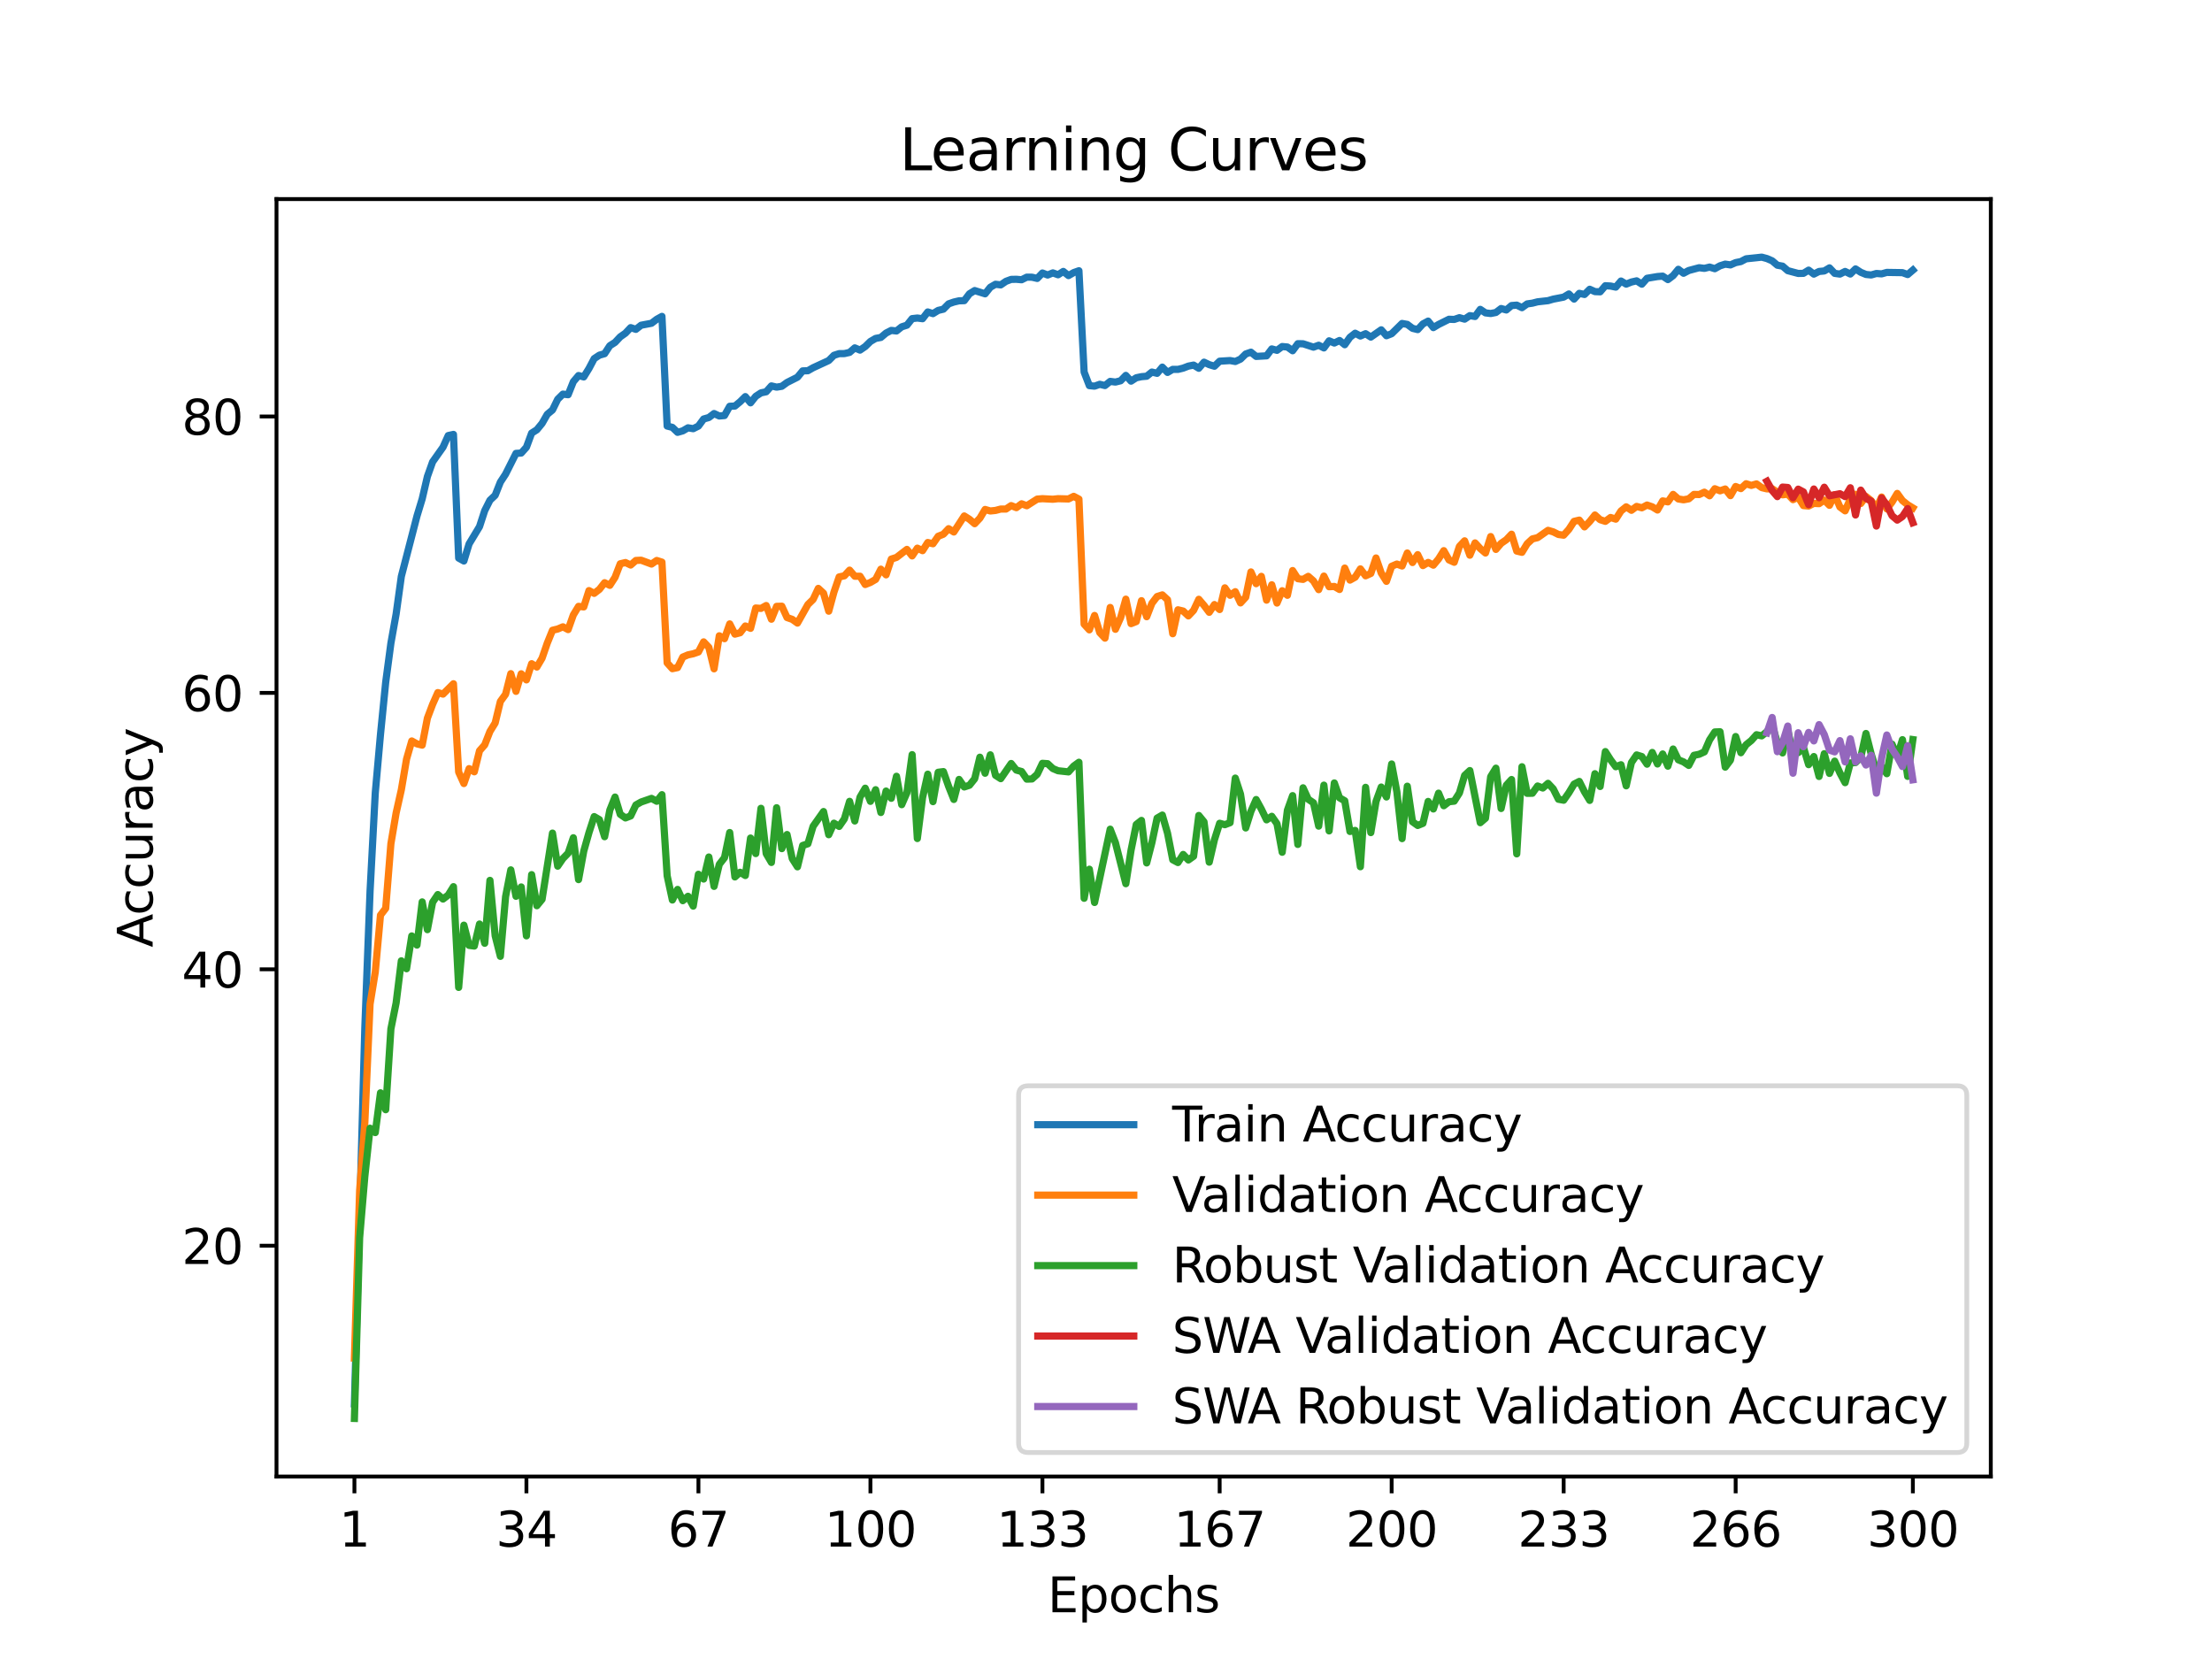 <?xml version="1.0" encoding="utf-8" standalone="no"?>
<!DOCTYPE svg PUBLIC "-//W3C//DTD SVG 1.1//EN"
  "http://www.w3.org/Graphics/SVG/1.1/DTD/svg11.dtd">
<svg xmlns:xlink="http://www.w3.org/1999/xlink" width="460.8pt" height="345.6pt" viewBox="0 0 460.8 345.6" xmlns="http://www.w3.org/2000/svg" version="1.1">
 <defs>
  <style type="text/css">*{stroke-linejoin: round; stroke-linecap: butt}</style>
 </defs>
 <g id="figure_1">
  <g id="patch_1">
   <path d="M 0 345.6 
L 460.8 345.6 
L 460.8 0 
L 0 0 
z
" style="fill: #ffffff"/>
  </g>
  <g id="axes_1">
   <g id="patch_2">
    <path d="M 57.6 307.584 
L 414.72 307.584 
L 414.72 41.472 
L 57.6 41.472 
z
" style="fill: #ffffff"/>
   </g>
   <g id="matplotlib.axis_1">
    <g id="xtick_1">
     <g id="line2d_1">
      <defs>
       <path id="m0286510008" d="M 0 0 
L 0 3.5 
" style="stroke: #000000; stroke-width: 0.8"/>
      </defs>
      <g>
       <use xlink:href="#m0286510008" x="73.833" y="307.584" style="stroke: #000000; stroke-width: 0.8"/>
      </g>
     </g>
     <g id="text_1">
      <!-- 1 -->
      <g transform="translate(70.651 322.182) scale(0.1 -0.1)">
       <defs>
        <path id="DejaVuSans-31" d="M 794 531 
L 1825 531 
L 1825 4091 
L 703 3866 
L 703 4441 
L 1819 4666 
L 2450 4666 
L 2450 531 
L 3481 531 
L 3481 0 
L 794 0 
L 794 531 
z
" transform="scale(0.016)"/>
       </defs>
       <use xlink:href="#DejaVuSans-31"/>
      </g>
     </g>
    </g>
    <g id="xtick_2">
     <g id="line2d_2">
      <g>
       <use xlink:href="#m0286510008" x="109.664" y="307.584" style="stroke: #000000; stroke-width: 0.8"/>
      </g>
     </g>
     <g id="text_2">
      <!-- 34 -->
      <g transform="translate(103.302 322.182) scale(0.1 -0.1)">
       <defs>
        <path id="DejaVuSans-33" d="M 2597 2516 
Q 3050 2419 3304 2112 
Q 3559 1806 3559 1356 
Q 3559 666 3084 287 
Q 2609 -91 1734 -91 
Q 1441 -91 1130 -33 
Q 819 25 488 141 
L 488 750 
Q 750 597 1062 519 
Q 1375 441 1716 441 
Q 2309 441 2620 675 
Q 2931 909 2931 1356 
Q 2931 1769 2642 2001 
Q 2353 2234 1838 2234 
L 1294 2234 
L 1294 2753 
L 1863 2753 
Q 2328 2753 2575 2939 
Q 2822 3125 2822 3475 
Q 2822 3834 2567 4026 
Q 2313 4219 1838 4219 
Q 1578 4219 1281 4162 
Q 984 4106 628 3988 
L 628 4550 
Q 988 4650 1302 4700 
Q 1616 4750 1894 4750 
Q 2613 4750 3031 4423 
Q 3450 4097 3450 3541 
Q 3450 3153 3228 2886 
Q 3006 2619 2597 2516 
z
" transform="scale(0.016)"/>
        <path id="DejaVuSans-34" d="M 2419 4116 
L 825 1625 
L 2419 1625 
L 2419 4116 
z
M 2253 4666 
L 3047 4666 
L 3047 1625 
L 3713 1625 
L 3713 1100 
L 3047 1100 
L 3047 0 
L 2419 0 
L 2419 1100 
L 313 1100 
L 313 1709 
L 2253 4666 
z
" transform="scale(0.016)"/>
       </defs>
       <use xlink:href="#DejaVuSans-33"/>
       <use xlink:href="#DejaVuSans-34" x="63.623"/>
      </g>
     </g>
    </g>
    <g id="xtick_3">
     <g id="line2d_3">
      <g>
       <use xlink:href="#m0286510008" x="145.496" y="307.584" style="stroke: #000000; stroke-width: 0.8"/>
      </g>
     </g>
     <g id="text_3">
      <!-- 67 -->
      <g transform="translate(139.133 322.182) scale(0.1 -0.1)">
       <defs>
        <path id="DejaVuSans-36" d="M 2113 2584 
Q 1688 2584 1439 2293 
Q 1191 2003 1191 1497 
Q 1191 994 1439 701 
Q 1688 409 2113 409 
Q 2538 409 2786 701 
Q 3034 994 3034 1497 
Q 3034 2003 2786 2293 
Q 2538 2584 2113 2584 
z
M 3366 4563 
L 3366 3988 
Q 3128 4100 2886 4159 
Q 2644 4219 2406 4219 
Q 1781 4219 1451 3797 
Q 1122 3375 1075 2522 
Q 1259 2794 1537 2939 
Q 1816 3084 2150 3084 
Q 2853 3084 3261 2657 
Q 3669 2231 3669 1497 
Q 3669 778 3244 343 
Q 2819 -91 2113 -91 
Q 1303 -91 875 529 
Q 447 1150 447 2328 
Q 447 3434 972 4092 
Q 1497 4750 2381 4750 
Q 2619 4750 2861 4703 
Q 3103 4656 3366 4563 
z
" transform="scale(0.016)"/>
        <path id="DejaVuSans-37" d="M 525 4666 
L 3525 4666 
L 3525 4397 
L 1831 0 
L 1172 0 
L 2766 4134 
L 525 4134 
L 525 4666 
z
" transform="scale(0.016)"/>
       </defs>
       <use xlink:href="#DejaVuSans-36"/>
       <use xlink:href="#DejaVuSans-37" x="63.623"/>
      </g>
     </g>
    </g>
    <g id="xtick_4">
     <g id="line2d_4">
      <g>
       <use xlink:href="#m0286510008" x="181.327" y="307.584" style="stroke: #000000; stroke-width: 0.8"/>
      </g>
     </g>
     <g id="text_4">
      <!-- 100 -->
      <g transform="translate(171.783 322.182) scale(0.1 -0.1)">
       <defs>
        <path id="DejaVuSans-30" d="M 2034 4250 
Q 1547 4250 1301 3770 
Q 1056 3291 1056 2328 
Q 1056 1369 1301 889 
Q 1547 409 2034 409 
Q 2525 409 2770 889 
Q 3016 1369 3016 2328 
Q 3016 3291 2770 3770 
Q 2525 4250 2034 4250 
z
M 2034 4750 
Q 2819 4750 3233 4129 
Q 3647 3509 3647 2328 
Q 3647 1150 3233 529 
Q 2819 -91 2034 -91 
Q 1250 -91 836 529 
Q 422 1150 422 2328 
Q 422 3509 836 4129 
Q 1250 4750 2034 4750 
z
" transform="scale(0.016)"/>
       </defs>
       <use xlink:href="#DejaVuSans-31"/>
       <use xlink:href="#DejaVuSans-30" x="63.623"/>
       <use xlink:href="#DejaVuSans-30" x="127.246"/>
      </g>
     </g>
    </g>
    <g id="xtick_5">
     <g id="line2d_5">
      <g>
       <use xlink:href="#m0286510008" x="217.158" y="307.584" style="stroke: #000000; stroke-width: 0.8"/>
      </g>
     </g>
     <g id="text_5">
      <!-- 133 -->
      <g transform="translate(207.615 322.182) scale(0.1 -0.1)">
       <use xlink:href="#DejaVuSans-31"/>
       <use xlink:href="#DejaVuSans-33" x="63.623"/>
       <use xlink:href="#DejaVuSans-33" x="127.246"/>
      </g>
     </g>
    </g>
    <g id="xtick_6">
     <g id="line2d_6">
      <g>
       <use xlink:href="#m0286510008" x="254.076" y="307.584" style="stroke: #000000; stroke-width: 0.8"/>
      </g>
     </g>
     <g id="text_6">
      <!-- 167 -->
      <g transform="translate(244.532 322.182) scale(0.1 -0.1)">
       <use xlink:href="#DejaVuSans-31"/>
       <use xlink:href="#DejaVuSans-36" x="63.623"/>
       <use xlink:href="#DejaVuSans-37" x="127.246"/>
      </g>
     </g>
    </g>
    <g id="xtick_7">
     <g id="line2d_7">
      <g>
       <use xlink:href="#m0286510008" x="289.907" y="307.584" style="stroke: #000000; stroke-width: 0.8"/>
      </g>
     </g>
     <g id="text_7">
      <!-- 200 -->
      <g transform="translate(280.363 322.182) scale(0.1 -0.1)">
       <defs>
        <path id="DejaVuSans-32" d="M 1228 531 
L 3431 531 
L 3431 0 
L 469 0 
L 469 531 
Q 828 903 1448 1529 
Q 2069 2156 2228 2338 
Q 2531 2678 2651 2914 
Q 2772 3150 2772 3378 
Q 2772 3750 2511 3984 
Q 2250 4219 1831 4219 
Q 1534 4219 1204 4116 
Q 875 4013 500 3803 
L 500 4441 
Q 881 4594 1212 4672 
Q 1544 4750 1819 4750 
Q 2544 4750 2975 4387 
Q 3406 4025 3406 3419 
Q 3406 3131 3298 2873 
Q 3191 2616 2906 2266 
Q 2828 2175 2409 1742 
Q 1991 1309 1228 531 
z
" transform="scale(0.016)"/>
       </defs>
       <use xlink:href="#DejaVuSans-32"/>
       <use xlink:href="#DejaVuSans-30" x="63.623"/>
       <use xlink:href="#DejaVuSans-30" x="127.246"/>
      </g>
     </g>
    </g>
    <g id="xtick_8">
     <g id="line2d_8">
      <g>
       <use xlink:href="#m0286510008" x="325.739" y="307.584" style="stroke: #000000; stroke-width: 0.8"/>
      </g>
     </g>
     <g id="text_8">
      <!-- 233 -->
      <g transform="translate(316.195 322.182) scale(0.1 -0.1)">
       <use xlink:href="#DejaVuSans-32"/>
       <use xlink:href="#DejaVuSans-33" x="63.623"/>
       <use xlink:href="#DejaVuSans-33" x="127.246"/>
      </g>
     </g>
    </g>
    <g id="xtick_9">
     <g id="line2d_9">
      <g>
       <use xlink:href="#m0286510008" x="361.57" y="307.584" style="stroke: #000000; stroke-width: 0.8"/>
      </g>
     </g>
     <g id="text_9">
      <!-- 266 -->
      <g transform="translate(352.026 322.182) scale(0.1 -0.1)">
       <use xlink:href="#DejaVuSans-32"/>
       <use xlink:href="#DejaVuSans-36" x="63.623"/>
       <use xlink:href="#DejaVuSans-36" x="127.246"/>
      </g>
     </g>
    </g>
    <g id="xtick_10">
     <g id="line2d_10">
      <g>
       <use xlink:href="#m0286510008" x="398.487" y="307.584" style="stroke: #000000; stroke-width: 0.8"/>
      </g>
     </g>
     <g id="text_10">
      <!-- 300 -->
      <g transform="translate(388.944 322.182) scale(0.1 -0.1)">
       <use xlink:href="#DejaVuSans-33"/>
       <use xlink:href="#DejaVuSans-30" x="63.623"/>
       <use xlink:href="#DejaVuSans-30" x="127.246"/>
      </g>
     </g>
    </g>
    <g id="text_11">
     <!-- Epochs -->
     <g transform="translate(218.244 335.861) scale(0.1 -0.1)">
      <defs>
       <path id="DejaVuSans-45" d="M 628 4666 
L 3578 4666 
L 3578 4134 
L 1259 4134 
L 1259 2753 
L 3481 2753 
L 3481 2222 
L 1259 2222 
L 1259 531 
L 3634 531 
L 3634 0 
L 628 0 
L 628 4666 
z
" transform="scale(0.016)"/>
       <path id="DejaVuSans-70" d="M 1159 525 
L 1159 -1331 
L 581 -1331 
L 581 3500 
L 1159 3500 
L 1159 2969 
Q 1341 3281 1617 3432 
Q 1894 3584 2278 3584 
Q 2916 3584 3314 3078 
Q 3713 2572 3713 1747 
Q 3713 922 3314 415 
Q 2916 -91 2278 -91 
Q 1894 -91 1617 61 
Q 1341 213 1159 525 
z
M 3116 1747 
Q 3116 2381 2855 2742 
Q 2594 3103 2138 3103 
Q 1681 3103 1420 2742 
Q 1159 2381 1159 1747 
Q 1159 1113 1420 752 
Q 1681 391 2138 391 
Q 2594 391 2855 752 
Q 3116 1113 3116 1747 
z
" transform="scale(0.016)"/>
       <path id="DejaVuSans-6f" d="M 1959 3097 
Q 1497 3097 1228 2736 
Q 959 2375 959 1747 
Q 959 1119 1226 758 
Q 1494 397 1959 397 
Q 2419 397 2687 759 
Q 2956 1122 2956 1747 
Q 2956 2369 2687 2733 
Q 2419 3097 1959 3097 
z
M 1959 3584 
Q 2709 3584 3137 3096 
Q 3566 2609 3566 1747 
Q 3566 888 3137 398 
Q 2709 -91 1959 -91 
Q 1206 -91 779 398 
Q 353 888 353 1747 
Q 353 2609 779 3096 
Q 1206 3584 1959 3584 
z
" transform="scale(0.016)"/>
       <path id="DejaVuSans-63" d="M 3122 3366 
L 3122 2828 
Q 2878 2963 2633 3030 
Q 2388 3097 2138 3097 
Q 1578 3097 1268 2742 
Q 959 2388 959 1747 
Q 959 1106 1268 751 
Q 1578 397 2138 397 
Q 2388 397 2633 464 
Q 2878 531 3122 666 
L 3122 134 
Q 2881 22 2623 -34 
Q 2366 -91 2075 -91 
Q 1284 -91 818 406 
Q 353 903 353 1747 
Q 353 2603 823 3093 
Q 1294 3584 2113 3584 
Q 2378 3584 2631 3529 
Q 2884 3475 3122 3366 
z
" transform="scale(0.016)"/>
       <path id="DejaVuSans-68" d="M 3513 2113 
L 3513 0 
L 2938 0 
L 2938 2094 
Q 2938 2591 2744 2837 
Q 2550 3084 2163 3084 
Q 1697 3084 1428 2787 
Q 1159 2491 1159 1978 
L 1159 0 
L 581 0 
L 581 4863 
L 1159 4863 
L 1159 2956 
Q 1366 3272 1645 3428 
Q 1925 3584 2291 3584 
Q 2894 3584 3203 3211 
Q 3513 2838 3513 2113 
z
" transform="scale(0.016)"/>
       <path id="DejaVuSans-73" d="M 2834 3397 
L 2834 2853 
Q 2591 2978 2328 3040 
Q 2066 3103 1784 3103 
Q 1356 3103 1142 2972 
Q 928 2841 928 2578 
Q 928 2378 1081 2264 
Q 1234 2150 1697 2047 
L 1894 2003 
Q 2506 1872 2764 1633 
Q 3022 1394 3022 966 
Q 3022 478 2636 193 
Q 2250 -91 1575 -91 
Q 1294 -91 989 -36 
Q 684 19 347 128 
L 347 722 
Q 666 556 975 473 
Q 1284 391 1588 391 
Q 1994 391 2212 530 
Q 2431 669 2431 922 
Q 2431 1156 2273 1281 
Q 2116 1406 1581 1522 
L 1381 1569 
Q 847 1681 609 1914 
Q 372 2147 372 2553 
Q 372 3047 722 3315 
Q 1072 3584 1716 3584 
Q 2034 3584 2315 3537 
Q 2597 3491 2834 3397 
z
" transform="scale(0.016)"/>
      </defs>
      <use xlink:href="#DejaVuSans-45"/>
      <use xlink:href="#DejaVuSans-70" x="63.184"/>
      <use xlink:href="#DejaVuSans-6f" x="126.66"/>
      <use xlink:href="#DejaVuSans-63" x="187.842"/>
      <use xlink:href="#DejaVuSans-68" x="242.822"/>
      <use xlink:href="#DejaVuSans-73" x="306.201"/>
     </g>
    </g>
   </g>
   <g id="matplotlib.axis_2">
    <g id="ytick_1">
     <g id="line2d_11">
      <defs>
       <path id="md41481ee0c" d="M 0 0 
L -3.5 0 
" style="stroke: #000000; stroke-width: 0.8"/>
      </defs>
      <g>
       <use xlink:href="#md41481ee0c" x="57.6" y="259.508" style="stroke: #000000; stroke-width: 0.8"/>
      </g>
     </g>
     <g id="text_12">
      <!-- 20 -->
      <g transform="translate(37.875 263.307) scale(0.1 -0.1)">
       <use xlink:href="#DejaVuSans-32"/>
       <use xlink:href="#DejaVuSans-30" x="63.623"/>
      </g>
     </g>
    </g>
    <g id="ytick_2">
     <g id="line2d_12">
      <g>
       <use xlink:href="#md41481ee0c" x="57.6" y="201.923" style="stroke: #000000; stroke-width: 0.8"/>
      </g>
     </g>
     <g id="text_13">
      <!-- 40 -->
      <g transform="translate(37.875 205.722) scale(0.1 -0.1)">
       <use xlink:href="#DejaVuSans-34"/>
       <use xlink:href="#DejaVuSans-30" x="63.623"/>
      </g>
     </g>
    </g>
    <g id="ytick_3">
     <g id="line2d_13">
      <g>
       <use xlink:href="#md41481ee0c" x="57.6" y="144.339" style="stroke: #000000; stroke-width: 0.8"/>
      </g>
     </g>
     <g id="text_14">
      <!-- 60 -->
      <g transform="translate(37.875 148.138) scale(0.1 -0.1)">
       <use xlink:href="#DejaVuSans-36"/>
       <use xlink:href="#DejaVuSans-30" x="63.623"/>
      </g>
     </g>
    </g>
    <g id="ytick_4">
     <g id="line2d_14">
      <g>
       <use xlink:href="#md41481ee0c" x="57.6" y="86.754" style="stroke: #000000; stroke-width: 0.8"/>
      </g>
     </g>
     <g id="text_15">
      <!-- 80 -->
      <g transform="translate(37.875 90.553) scale(0.1 -0.1)">
       <defs>
        <path id="DejaVuSans-38" d="M 2034 2216 
Q 1584 2216 1326 1975 
Q 1069 1734 1069 1313 
Q 1069 891 1326 650 
Q 1584 409 2034 409 
Q 2484 409 2743 651 
Q 3003 894 3003 1313 
Q 3003 1734 2745 1975 
Q 2488 2216 2034 2216 
z
M 1403 2484 
Q 997 2584 770 2862 
Q 544 3141 544 3541 
Q 544 4100 942 4425 
Q 1341 4750 2034 4750 
Q 2731 4750 3128 4425 
Q 3525 4100 3525 3541 
Q 3525 3141 3298 2862 
Q 3072 2584 2669 2484 
Q 3125 2378 3379 2068 
Q 3634 1759 3634 1313 
Q 3634 634 3220 271 
Q 2806 -91 2034 -91 
Q 1263 -91 848 271 
Q 434 634 434 1313 
Q 434 1759 690 2068 
Q 947 2378 1403 2484 
z
M 1172 3481 
Q 1172 3119 1398 2916 
Q 1625 2713 2034 2713 
Q 2441 2713 2670 2916 
Q 2900 3119 2900 3481 
Q 2900 3844 2670 4047 
Q 2441 4250 2034 4250 
Q 1625 4250 1398 4047 
Q 1172 3844 1172 3481 
z
" transform="scale(0.016)"/>
       </defs>
       <use xlink:href="#DejaVuSans-38"/>
       <use xlink:href="#DejaVuSans-30" x="63.623"/>
      </g>
     </g>
    </g>
    <g id="text_16">
     <!-- Accuracy -->
     <g transform="translate(31.795 197.356) rotate(-90) scale(0.1 -0.1)">
      <defs>
       <path id="DejaVuSans-41" d="M 2188 4044 
L 1331 1722 
L 3047 1722 
L 2188 4044 
z
M 1831 4666 
L 2547 4666 
L 4325 0 
L 3669 0 
L 3244 1197 
L 1141 1197 
L 716 0 
L 50 0 
L 1831 4666 
z
" transform="scale(0.016)"/>
       <path id="DejaVuSans-75" d="M 544 1381 
L 544 3500 
L 1119 3500 
L 1119 1403 
Q 1119 906 1312 657 
Q 1506 409 1894 409 
Q 2359 409 2629 706 
Q 2900 1003 2900 1516 
L 2900 3500 
L 3475 3500 
L 3475 0 
L 2900 0 
L 2900 538 
Q 2691 219 2414 64 
Q 2138 -91 1772 -91 
Q 1169 -91 856 284 
Q 544 659 544 1381 
z
M 1991 3584 
L 1991 3584 
z
" transform="scale(0.016)"/>
       <path id="DejaVuSans-72" d="M 2631 2963 
Q 2534 3019 2420 3045 
Q 2306 3072 2169 3072 
Q 1681 3072 1420 2755 
Q 1159 2438 1159 1844 
L 1159 0 
L 581 0 
L 581 3500 
L 1159 3500 
L 1159 2956 
Q 1341 3275 1631 3429 
Q 1922 3584 2338 3584 
Q 2397 3584 2469 3576 
Q 2541 3569 2628 3553 
L 2631 2963 
z
" transform="scale(0.016)"/>
       <path id="DejaVuSans-61" d="M 2194 1759 
Q 1497 1759 1228 1600 
Q 959 1441 959 1056 
Q 959 750 1161 570 
Q 1363 391 1709 391 
Q 2188 391 2477 730 
Q 2766 1069 2766 1631 
L 2766 1759 
L 2194 1759 
z
M 3341 1997 
L 3341 0 
L 2766 0 
L 2766 531 
Q 2569 213 2275 61 
Q 1981 -91 1556 -91 
Q 1019 -91 701 211 
Q 384 513 384 1019 
Q 384 1609 779 1909 
Q 1175 2209 1959 2209 
L 2766 2209 
L 2766 2266 
Q 2766 2663 2505 2880 
Q 2244 3097 1772 3097 
Q 1472 3097 1187 3025 
Q 903 2953 641 2809 
L 641 3341 
Q 956 3463 1253 3523 
Q 1550 3584 1831 3584 
Q 2591 3584 2966 3190 
Q 3341 2797 3341 1997 
z
" transform="scale(0.016)"/>
       <path id="DejaVuSans-79" d="M 2059 -325 
Q 1816 -950 1584 -1140 
Q 1353 -1331 966 -1331 
L 506 -1331 
L 506 -850 
L 844 -850 
Q 1081 -850 1212 -737 
Q 1344 -625 1503 -206 
L 1606 56 
L 191 3500 
L 800 3500 
L 1894 763 
L 2988 3500 
L 3597 3500 
L 2059 -325 
z
" transform="scale(0.016)"/>
      </defs>
      <use xlink:href="#DejaVuSans-41"/>
      <use xlink:href="#DejaVuSans-63" x="66.658"/>
      <use xlink:href="#DejaVuSans-63" x="121.639"/>
      <use xlink:href="#DejaVuSans-75" x="176.619"/>
      <use xlink:href="#DejaVuSans-72" x="239.998"/>
      <use xlink:href="#DejaVuSans-61" x="281.111"/>
      <use xlink:href="#DejaVuSans-63" x="342.391"/>
      <use xlink:href="#DejaVuSans-79" x="397.371"/>
     </g>
    </g>
   </g>
   <g id="line2d_15">
    <path d="M 73.833 292.446 
L 76.004 214.033 
L 77.09 185.655 
L 78.176 165.173 
L 79.262 152.999 
L 80.348 142.122 
L 81.433 133.985 
L 82.519 127.915 
L 83.605 120.078 
L 86.862 107.507 
L 87.948 103.926 
L 89.034 99.267 
L 90.12 96.215 
L 92.291 93.146 
L 93.377 90.733 
L 94.463 90.497 
L 95.549 116.26 
L 96.635 116.865 
L 97.72 113.306 
L 99.892 109.707 
L 100.978 106.367 
L 102.064 104.208 
L 103.149 103.183 
L 104.235 100.436 
L 105.321 98.772 
L 107.493 94.447 
L 108.578 94.378 
L 109.664 93.169 
L 110.75 90.226 
L 111.836 89.53 
L 112.922 88.205 
L 114.007 86.305 
L 115.093 85.406 
L 116.179 83.178 
L 117.265 82.101 
L 118.351 82.228 
L 119.436 79.516 
L 120.522 78.231 
L 121.608 78.519 
L 122.694 76.763 
L 123.78 74.707 
L 124.865 73.987 
L 125.951 73.682 
L 127.037 72.018 
L 128.123 71.327 
L 129.209 70.17 
L 130.294 69.404 
L 131.38 68.252 
L 132.466 68.609 
L 133.552 67.751 
L 135.723 67.342 
L 136.809 66.513 
L 137.895 65.908 
L 138.981 88.752 
L 140.067 89.029 
L 141.152 90.065 
L 142.238 89.754 
L 143.324 89.121 
L 144.41 89.305 
L 145.496 88.758 
L 146.581 87.284 
L 147.667 86.979 
L 148.753 86.149 
L 149.839 86.656 
L 150.925 86.564 
L 152.01 84.635 
L 153.096 84.589 
L 154.182 83.69 
L 155.268 82.619 
L 156.354 83.915 
L 157.439 82.556 
L 158.525 81.842 
L 159.611 81.612 
L 160.697 80.391 
L 161.783 80.65 
L 162.868 80.471 
L 163.954 79.677 
L 166.126 78.583 
L 167.212 77.264 
L 168.297 77.229 
L 169.383 76.608 
L 172.641 75.105 
L 173.726 74.016 
L 174.812 73.671 
L 175.898 73.659 
L 176.984 73.412 
L 178.07 72.467 
L 179.155 72.934 
L 180.241 72.191 
L 181.327 71.131 
L 182.413 70.498 
L 183.499 70.296 
L 184.584 69.381 
L 185.67 68.828 
L 186.756 68.949 
L 187.842 68.085 
L 188.928 67.74 
L 190.013 66.375 
L 191.099 66.254 
L 192.185 66.392 
L 193.271 64.987 
L 194.357 65.333 
L 195.442 64.665 
L 196.528 64.405 
L 197.614 63.3 
L 198.7 62.92 
L 199.786 62.666 
L 200.871 62.632 
L 201.957 61.198 
L 203.043 60.53 
L 205.215 61.204 
L 206.3 59.839 
L 207.386 59.217 
L 208.472 59.349 
L 209.558 58.607 
L 210.644 58.204 
L 211.729 58.181 
L 212.815 58.278 
L 213.901 57.737 
L 214.987 57.749 
L 216.073 58.002 
L 217.158 56.873 
L 218.244 57.294 
L 219.33 56.845 
L 220.416 57.242 
L 221.502 56.545 
L 222.587 57.409 
L 223.673 56.787 
L 224.759 56.401 
L 225.845 77.512 
L 226.931 80.333 
L 228.016 80.443 
L 229.102 80.057 
L 230.188 80.316 
L 231.274 79.452 
L 232.36 79.59 
L 233.445 79.32 
L 234.531 78.203 
L 235.617 79.4 
L 236.703 78.698 
L 237.789 78.468 
L 238.875 78.375 
L 239.96 77.506 
L 241.046 77.771 
L 242.132 76.481 
L 243.218 77.581 
L 244.304 76.942 
L 245.389 76.953 
L 246.475 76.688 
L 247.561 76.268 
L 248.647 76.055 
L 249.733 76.717 
L 250.818 75.45 
L 251.904 75.963 
L 252.99 76.291 
L 254.076 75.243 
L 256.247 75.11 
L 257.333 75.306 
L 258.419 74.811 
L 259.505 73.74 
L 260.591 73.366 
L 261.676 74.247 
L 263.848 74.126 
L 264.934 72.686 
L 266.02 72.98 
L 267.105 72.191 
L 268.191 72.289 
L 269.277 73.066 
L 270.363 71.598 
L 271.449 71.615 
L 273.62 72.318 
L 274.706 71.92 
L 275.792 72.479 
L 276.878 70.999 
L 277.963 71.46 
L 279.049 70.93 
L 280.135 71.811 
L 281.221 70.262 
L 282.307 69.415 
L 283.392 69.997 
L 284.478 69.513 
L 285.564 70.221 
L 287.736 68.707 
L 288.821 69.939 
L 289.907 69.519 
L 292.079 67.383 
L 293.165 67.578 
L 294.25 68.396 
L 295.336 68.661 
L 296.422 67.475 
L 297.508 66.893 
L 298.594 68.246 
L 299.679 67.59 
L 301.851 66.507 
L 302.937 66.548 
L 304.023 66.179 
L 305.108 66.484 
L 306.194 65.753 
L 307.28 65.931 
L 308.366 64.446 
L 309.452 65.177 
L 310.537 65.309 
L 311.623 65.096 
L 312.709 64.273 
L 313.795 64.572 
L 314.881 63.651 
L 315.966 63.565 
L 317.052 64.094 
L 318.138 63.311 
L 319.224 63.156 
L 320.31 62.874 
L 322.481 62.632 
L 323.567 62.315 
L 325.739 61.895 
L 326.824 61.238 
L 327.91 62.304 
L 328.996 61.106 
L 330.082 61.342 
L 331.168 60.259 
L 332.253 60.749 
L 333.339 60.789 
L 334.425 59.522 
L 335.511 59.586 
L 336.597 59.81 
L 337.682 58.543 
L 338.768 59.188 
L 339.854 58.751 
L 340.94 58.503 
L 342.026 59.2 
L 343.111 57.973 
L 345.283 57.61 
L 346.369 57.524 
L 347.455 58.244 
L 348.54 57.42 
L 349.626 56.102 
L 350.712 56.925 
L 351.798 56.349 
L 353.969 55.768 
L 355.055 55.906 
L 356.141 55.641 
L 357.227 55.975 
L 358.313 55.37 
L 359.398 55.025 
L 360.484 55.186 
L 361.57 54.708 
L 362.656 54.489 
L 363.742 53.914 
L 365.913 53.689 
L 366.999 53.568 
L 368.085 53.862 
L 369.171 54.334 
L 370.256 55.249 
L 371.342 55.445 
L 372.428 56.384 
L 374.6 56.965 
L 375.685 56.942 
L 376.771 56.274 
L 377.857 57.104 
L 378.943 56.551 
L 380.029 56.447 
L 381.114 55.802 
L 382.2 56.948 
L 383.286 57.098 
L 384.372 56.551 
L 385.458 57.086 
L 386.543 56.021 
L 387.629 56.724 
L 388.715 57.173 
L 389.801 57.282 
L 390.887 56.971 
L 391.972 57.052 
L 393.058 56.747 
L 396.316 56.798 
L 397.401 57.196 
L 398.487 56.269 
L 398.487 56.269 
" clip-path="url(#p32906cf3f9)" style="fill: none; stroke: #1f77b4; stroke-width: 1.5; stroke-linecap: square"/>
   </g>
   <g id="line2d_16">
    <path d="M 73.833 282.916 
L 74.919 247.991 
L 76.004 233.767 
L 77.09 209.179 
L 78.176 202.499 
L 79.262 190.636 
L 80.348 189.226 
L 81.433 175.751 
L 82.519 169.359 
L 83.605 164.522 
L 84.691 158.13 
L 85.777 154.358 
L 86.862 154.963 
L 87.948 155.222 
L 89.034 149.607 
L 90.12 146.728 
L 91.206 144.281 
L 92.291 144.598 
L 94.463 142.438 
L 95.549 160.836 
L 96.635 163.226 
L 97.72 160.117 
L 98.806 160.779 
L 99.892 156.402 
L 100.978 155.164 
L 102.064 152.372 
L 103.149 150.615 
L 104.235 146.124 
L 105.321 144.626 
L 106.407 140.336 
L 107.493 144.022 
L 108.578 140.365 
L 109.664 141.632 
L 110.75 138.263 
L 111.836 138.954 
L 112.922 137.112 
L 114.007 133.973 
L 115.093 131.296 
L 116.179 131.036 
L 117.265 130.576 
L 118.351 131.152 
L 119.436 128.1 
L 120.522 126.315 
L 121.608 126.43 
L 122.694 123.032 
L 123.78 123.608 
L 124.865 122.773 
L 125.951 121.391 
L 127.037 121.938 
L 128.123 120.268 
L 129.209 117.447 
L 130.294 117.187 
L 131.38 117.706 
L 132.466 116.756 
L 133.552 116.698 
L 135.723 117.504 
L 136.809 116.756 
L 137.895 117.101 
L 138.981 138.091 
L 140.067 139.3 
L 141.152 139.07 
L 142.238 136.881 
L 143.324 136.421 
L 144.41 136.19 
L 145.496 135.816 
L 146.581 133.714 
L 147.667 134.866 
L 148.753 139.329 
L 149.839 132.447 
L 150.925 133.052 
L 152.01 129.971 
L 153.096 132.102 
L 154.182 131.814 
L 155.268 130.403 
L 156.354 130.893 
L 157.439 126.66 
L 158.525 126.746 
L 159.611 126.142 
L 160.697 128.992 
L 161.783 126.315 
L 162.868 126.286 
L 163.954 128.647 
L 165.04 129.021 
L 166.126 129.798 
L 168.297 125.94 
L 169.383 124.875 
L 170.469 122.572 
L 171.555 123.579 
L 172.641 127.322 
L 173.726 123.349 
L 174.812 120.182 
L 175.898 119.951 
L 176.984 118.771 
L 178.07 120.038 
L 179.155 120.038 
L 180.241 121.765 
L 181.327 121.333 
L 182.413 120.7 
L 183.499 118.569 
L 184.584 119.75 
L 185.67 116.468 
L 186.756 116.122 
L 188.928 114.452 
L 190.013 115.805 
L 191.099 114.193 
L 192.185 114.711 
L 193.271 113.013 
L 194.357 113.272 
L 195.442 111.717 
L 196.528 111.285 
L 197.614 110.133 
L 198.7 110.824 
L 200.871 107.484 
L 201.957 108.175 
L 203.043 109.097 
L 204.129 107.945 
L 205.215 106.131 
L 206.3 106.448 
L 207.386 106.333 
L 208.472 106.045 
L 209.558 106.045 
L 210.644 105.325 
L 211.729 105.757 
L 212.815 104.951 
L 213.901 105.354 
L 216.073 103.972 
L 217.158 103.885 
L 219.33 104.001 
L 220.416 103.885 
L 222.587 103.943 
L 223.673 103.396 
L 224.759 103.972 
L 225.845 130.029 
L 226.931 131.209 
L 228.016 128.215 
L 229.102 131.785 
L 230.188 132.937 
L 231.274 126.545 
L 232.36 131.094 
L 233.445 128.676 
L 234.531 124.817 
L 235.617 129.914 
L 236.703 129.482 
L 237.789 125.134 
L 238.875 128.474 
L 239.96 125.681 
L 241.046 124.27 
L 242.132 123.925 
L 243.218 124.933 
L 244.304 132.015 
L 245.389 127.034 
L 246.475 127.293 
L 247.561 128.301 
L 248.647 127.15 
L 249.733 124.846 
L 250.818 126.113 
L 251.904 127.553 
L 252.99 125.94 
L 254.076 126.977 
L 255.162 122.456 
L 256.247 124.011 
L 257.333 123.263 
L 258.419 125.595 
L 259.505 124.414 
L 260.591 119.145 
L 261.676 121.593 
L 262.762 120.067 
L 263.848 125.019 
L 264.934 121.823 
L 266.02 125.624 
L 267.105 123.061 
L 268.191 124.011 
L 269.277 118.857 
L 270.363 120.556 
L 271.449 120.7 
L 272.534 120.067 
L 273.62 121.017 
L 274.706 122.831 
L 275.792 120.009 
L 276.878 122.226 
L 277.963 122.168 
L 279.049 122.802 
L 280.135 118.339 
L 281.221 120.844 
L 282.307 120.239 
L 283.392 118.512 
L 284.478 119.951 
L 285.564 119.462 
L 286.65 116.237 
L 287.736 119.376 
L 288.821 121.103 
L 289.907 117.965 
L 290.993 117.504 
L 292.079 117.907 
L 293.165 115.201 
L 294.25 117.187 
L 295.336 115.546 
L 296.422 117.821 
L 297.508 117.159 
L 298.594 117.734 
L 299.679 116.439 
L 300.765 114.711 
L 301.851 116.64 
L 302.937 117.13 
L 304.023 113.819 
L 305.108 112.667 
L 306.194 115.661 
L 307.28 113.099 
L 308.366 114.279 
L 309.452 115.201 
L 310.537 111.774 
L 311.623 114.452 
L 312.709 113.185 
L 313.795 112.437 
L 314.881 111.285 
L 315.966 114.798 
L 317.052 115.057 
L 318.138 113.272 
L 319.224 112.264 
L 320.31 112.005 
L 322.481 110.479 
L 323.567 110.796 
L 324.653 111.343 
L 325.739 111.487 
L 326.824 110.277 
L 327.91 108.607 
L 328.996 108.348 
L 330.082 109.759 
L 331.168 108.636 
L 332.253 107.283 
L 333.339 108.262 
L 334.425 108.607 
L 335.511 107.801 
L 336.597 108.147 
L 337.682 106.448 
L 338.768 105.584 
L 339.854 106.304 
L 340.94 105.498 
L 342.026 105.786 
L 343.111 105.21 
L 344.197 105.584 
L 345.283 106.246 
L 346.369 104.346 
L 347.455 104.548 
L 348.54 102.993 
L 349.626 103.943 
L 350.712 104.116 
L 351.798 103.914 
L 352.884 102.993 
L 353.969 103.022 
L 355.055 102.532 
L 356.141 103.281 
L 357.227 101.812 
L 358.313 102.244 
L 359.398 101.87 
L 360.484 103.252 
L 361.57 101.352 
L 362.656 101.784 
L 363.742 100.776 
L 364.827 101.121 
L 365.913 100.805 
L 366.999 101.582 
L 368.085 101.841 
L 369.171 101.812 
L 370.256 102.532 
L 371.342 103.079 
L 372.428 102.935 
L 373.514 104.087 
L 374.6 103.569 
L 375.685 105.325 
L 376.771 105.411 
L 377.857 104.864 
L 378.943 104.922 
L 380.029 104.173 
L 381.114 105.267 
L 382.2 103.05 
L 383.286 105.613 
L 384.372 106.419 
L 385.458 103.943 
L 386.543 102.964 
L 387.629 104.893 
L 388.715 103.425 
L 389.801 104.288 
L 390.887 105.872 
L 391.972 103.54 
L 393.058 106.016 
L 394.144 104.605 
L 395.23 102.791 
L 396.316 104.288 
L 397.401 105.152 
L 398.487 105.814 
L 398.487 105.814 
" clip-path="url(#p32906cf3f9)" style="fill: none; stroke: #ff7f0e; stroke-width: 1.5; stroke-linecap: square"/>
   </g>
   <g id="line2d_17">
    <path d="M 73.833 295.488 
L 74.919 257.859 
L 76.004 245.032 
L 77.09 235.024 
L 78.176 235.938 
L 79.262 227.657 
L 80.348 231.172 
L 81.433 214.334 
L 82.519 208.932 
L 83.605 200.156 
L 84.691 201.804 
L 85.777 194.973 
L 86.862 196.879 
L 87.948 187.884 
L 89.034 193.663 
L 90.12 187.964 
L 91.206 186.355 
L 92.291 187.289 
L 93.377 186.455 
L 94.463 184.707 
L 95.549 205.696 
L 96.635 192.729 
L 97.72 196.939 
L 98.806 197.078 
L 99.892 192.491 
L 100.978 196.502 
L 102.064 183.397 
L 103.149 194.933 
L 104.235 199.223 
L 105.321 186.792 
L 106.407 181.212 
L 107.493 186.713 
L 108.578 184.767 
L 109.664 194.953 
L 110.75 182.205 
L 111.836 188.679 
L 112.922 187.348 
L 115.093 173.548 
L 116.179 180.438 
L 117.265 178.85 
L 118.351 177.738 
L 119.436 174.521 
L 120.522 183.238 
L 121.608 177.301 
L 122.694 173.448 
L 123.78 170.113 
L 124.865 170.748 
L 125.951 174.302 
L 127.037 168.762 
L 128.123 166.042 
L 129.209 169.636 
L 130.294 170.391 
L 131.38 169.974 
L 132.466 167.69 
L 133.552 167.074 
L 135.723 166.32 
L 136.809 166.916 
L 137.895 165.546 
L 138.981 182.444 
L 140.067 187.487 
L 141.152 185.283 
L 142.238 187.626 
L 143.324 186.713 
L 144.41 188.758 
L 145.496 182.126 
L 146.581 183.119 
L 147.667 178.532 
L 148.753 184.648 
L 149.839 180.061 
L 150.925 178.671 
L 152.01 173.429 
L 153.096 182.682 
L 154.182 181.709 
L 155.268 182.384 
L 156.354 174.58 
L 157.439 177.817 
L 158.525 168.385 
L 159.611 177.817 
L 160.697 179.664 
L 161.783 168.266 
L 162.868 176.784 
L 163.954 173.846 
L 165.04 178.869 
L 166.126 180.577 
L 167.212 176.129 
L 168.297 175.772 
L 169.383 172.138 
L 171.555 169.06 
L 172.641 173.885 
L 173.726 171.483 
L 174.812 172.158 
L 175.898 170.589 
L 176.984 166.935 
L 178.07 171.026 
L 179.155 166.062 
L 180.241 164.195 
L 181.327 166.935 
L 182.413 164.513 
L 183.499 169.259 
L 184.584 164.791 
L 185.67 166.3 
L 186.756 161.713 
L 187.842 167.63 
L 188.928 165.129 
L 190.013 157.206 
L 191.099 174.68 
L 192.185 166.161 
L 193.271 161.276 
L 194.357 166.995 
L 195.442 160.879 
L 196.528 160.74 
L 197.614 163.818 
L 198.7 166.538 
L 199.786 162.368 
L 200.871 163.937 
L 201.957 163.58 
L 203.043 162.229 
L 204.129 157.742 
L 205.215 161.078 
L 206.3 157.245 
L 207.386 161.515 
L 208.472 162.21 
L 210.644 159.052 
L 211.729 160.422 
L 212.815 160.72 
L 213.901 162.309 
L 214.987 162.269 
L 216.073 161.296 
L 217.158 159.013 
L 218.244 159.092 
L 219.33 160.105 
L 220.416 160.561 
L 222.587 160.8 
L 223.673 159.588 
L 224.759 158.794 
L 225.845 187.13 
L 226.931 181.073 
L 228.016 188.003 
L 231.274 172.734 
L 232.36 175.533 
L 234.531 184.092 
L 235.617 177.122 
L 236.703 171.761 
L 237.789 170.907 
L 238.875 179.763 
L 239.96 175.553 
L 241.046 170.43 
L 242.132 169.795 
L 243.218 173.568 
L 244.304 179.108 
L 245.389 179.684 
L 246.475 177.996 
L 247.561 179.147 
L 248.647 178.373 
L 249.733 169.874 
L 250.818 171.205 
L 251.904 179.604 
L 252.99 174.938 
L 254.076 171.503 
L 255.162 171.8 
L 256.247 171.383 
L 257.333 162.09 
L 258.419 165.426 
L 259.505 172.476 
L 260.591 169.02 
L 261.676 166.558 
L 262.762 168.544 
L 263.848 170.788 
L 264.934 170.053 
L 266.02 171.602 
L 267.105 177.539 
L 268.191 168.782 
L 269.277 165.744 
L 270.363 175.911 
L 271.449 164.116 
L 272.534 166.499 
L 273.62 167.233 
L 274.706 172.098 
L 275.792 163.56 
L 276.878 173.091 
L 277.963 163.103 
L 279.049 166.201 
L 280.135 166.816 
L 281.221 173.21 
L 282.307 172.992 
L 283.392 180.557 
L 284.478 164.017 
L 285.564 173.448 
L 286.65 166.955 
L 287.736 163.957 
L 288.821 166.022 
L 289.907 159.152 
L 290.993 164.95 
L 292.079 174.699 
L 293.165 163.778 
L 294.25 171.185 
L 295.336 171.959 
L 296.422 171.522 
L 297.508 166.955 
L 298.594 168.524 
L 299.679 165.228 
L 300.765 167.849 
L 301.851 167.015 
L 302.937 166.896 
L 304.023 165.188 
L 305.108 161.534 
L 306.194 160.522 
L 308.366 171.383 
L 309.452 170.45 
L 310.537 161.793 
L 311.623 160.025 
L 312.709 168.425 
L 313.795 163.58 
L 314.881 162.388 
L 315.966 177.877 
L 317.052 159.727 
L 318.138 165.268 
L 319.224 165.248 
L 320.31 163.739 
L 321.395 164.156 
L 322.481 163.183 
L 323.567 164.334 
L 324.653 166.499 
L 325.739 166.697 
L 326.824 165.148 
L 327.91 163.341 
L 328.996 162.785 
L 330.082 164.95 
L 331.168 166.737 
L 332.253 161.177 
L 333.339 163.838 
L 334.425 156.57 
L 335.511 158.278 
L 336.597 159.727 
L 337.682 159.31 
L 338.768 163.699 
L 339.854 158.854 
L 340.94 157.265 
L 342.026 157.603 
L 343.111 159.191 
L 344.197 156.749 
L 345.283 159.152 
L 346.369 157.067 
L 347.455 159.608 
L 348.54 156.034 
L 349.626 158.278 
L 350.712 158.715 
L 351.798 159.449 
L 352.884 157.345 
L 353.969 157.126 
L 355.055 156.63 
L 356.141 154.128 
L 357.227 152.48 
L 358.313 152.44 
L 359.398 159.807 
L 360.484 158.357 
L 361.57 153.433 
L 362.656 156.809 
L 363.742 155.141 
L 364.827 154.267 
L 365.913 153.056 
L 366.999 153.294 
L 368.085 152.42 
L 369.171 151.03 
L 370.256 154.724 
L 371.342 156.848 
L 372.428 152.122 
L 373.514 156.908 
L 374.6 156.789 
L 375.685 155.657 
L 376.771 159.291 
L 377.857 157.603 
L 378.943 161.753 
L 380.029 157.007 
L 381.114 161.117 
L 382.2 158.556 
L 383.286 161.018 
L 384.372 163.044 
L 385.458 158.933 
L 386.543 158.854 
L 387.629 157.782 
L 388.715 152.797 
L 389.801 157.067 
L 390.887 160.581 
L 391.972 159.708 
L 393.058 161.177 
L 394.144 155.021 
L 395.23 157.563 
L 396.316 154.088 
L 397.401 161.733 
L 398.487 154.068 
L 398.487 154.068 
" clip-path="url(#p32906cf3f9)" style="fill: none; stroke: #2ca02c; stroke-width: 1.5; stroke-linecap: square"/>
   </g>
   <g id="line2d_18">
    <path d="M 368.085 100.258 
L 369.171 102.187 
L 370.256 103.453 
L 371.342 101.467 
L 372.428 101.553 
L 373.514 103.684 
L 374.6 101.899 
L 375.685 102.475 
L 376.771 105.123 
L 377.857 101.87 
L 378.943 103.684 
L 380.029 101.496 
L 381.114 103.281 
L 383.286 102.849 
L 384.372 103.453 
L 385.458 101.611 
L 386.543 107.283 
L 387.629 102.1 
L 388.715 103.828 
L 389.801 104.404 
L 390.887 109.586 
L 391.972 103.741 
L 393.058 105.181 
L 394.144 107.427 
L 395.23 108.348 
L 396.316 107.6 
L 397.401 105.958 
L 398.487 108.895 
L 398.487 108.895 
" clip-path="url(#p32906cf3f9)" style="fill: none; stroke: #d62728; stroke-width: 1.5; stroke-linecap: square"/>
   </g>
   <g id="line2d_19">
    <path d="M 368.085 152.658 
L 369.171 149.462 
L 370.256 156.59 
L 371.342 154.724 
L 372.428 151.249 
L 373.514 161.078 
L 374.6 152.639 
L 375.685 155.558 
L 376.771 152.579 
L 377.857 154.346 
L 378.943 150.951 
L 380.029 153.016 
L 381.114 156.253 
L 382.2 156.63 
L 383.286 154.287 
L 384.372 158.715 
L 385.458 153.909 
L 386.543 158.735 
L 387.629 157.464 
L 388.715 159.37 
L 389.801 157.345 
L 390.887 165.228 
L 391.972 157.921 
L 393.058 153.115 
L 394.144 156.054 
L 395.23 157.682 
L 396.316 159.688 
L 397.401 155.339 
L 398.487 162.448 
L 398.487 162.448 
" clip-path="url(#p32906cf3f9)" style="fill: none; stroke: #9467bd; stroke-width: 1.5; stroke-linecap: square"/>
   </g>
   <g id="patch_3">
    <path d="M 57.6 307.584 
L 57.6 41.472 
" style="fill: none; stroke: #000000; stroke-width: 0.8; stroke-linejoin: miter; stroke-linecap: square"/>
   </g>
   <g id="patch_4">
    <path d="M 414.72 307.584 
L 414.72 41.472 
" style="fill: none; stroke: #000000; stroke-width: 0.8; stroke-linejoin: miter; stroke-linecap: square"/>
   </g>
   <g id="patch_5">
    <path d="M 57.6 307.584 
L 414.72 307.584 
" style="fill: none; stroke: #000000; stroke-width: 0.8; stroke-linejoin: miter; stroke-linecap: square"/>
   </g>
   <g id="patch_6">
    <path d="M 57.6 41.472 
L 414.72 41.472 
" style="fill: none; stroke: #000000; stroke-width: 0.8; stroke-linejoin: miter; stroke-linecap: square"/>
   </g>
   <g id="text_17">
    <!-- Learning Curves -->
    <g transform="translate(187.376 35.472) scale(0.12 -0.12)">
     <defs>
      <path id="DejaVuSans-4c" d="M 628 4666 
L 1259 4666 
L 1259 531 
L 3531 531 
L 3531 0 
L 628 0 
L 628 4666 
z
" transform="scale(0.016)"/>
      <path id="DejaVuSans-65" d="M 3597 1894 
L 3597 1613 
L 953 1613 
Q 991 1019 1311 708 
Q 1631 397 2203 397 
Q 2534 397 2845 478 
Q 3156 559 3463 722 
L 3463 178 
Q 3153 47 2828 -22 
Q 2503 -91 2169 -91 
Q 1331 -91 842 396 
Q 353 884 353 1716 
Q 353 2575 817 3079 
Q 1281 3584 2069 3584 
Q 2775 3584 3186 3129 
Q 3597 2675 3597 1894 
z
M 3022 2063 
Q 3016 2534 2758 2815 
Q 2500 3097 2075 3097 
Q 1594 3097 1305 2825 
Q 1016 2553 972 2059 
L 3022 2063 
z
" transform="scale(0.016)"/>
      <path id="DejaVuSans-6e" d="M 3513 2113 
L 3513 0 
L 2938 0 
L 2938 2094 
Q 2938 2591 2744 2837 
Q 2550 3084 2163 3084 
Q 1697 3084 1428 2787 
Q 1159 2491 1159 1978 
L 1159 0 
L 581 0 
L 581 3500 
L 1159 3500 
L 1159 2956 
Q 1366 3272 1645 3428 
Q 1925 3584 2291 3584 
Q 2894 3584 3203 3211 
Q 3513 2838 3513 2113 
z
" transform="scale(0.016)"/>
      <path id="DejaVuSans-69" d="M 603 3500 
L 1178 3500 
L 1178 0 
L 603 0 
L 603 3500 
z
M 603 4863 
L 1178 4863 
L 1178 4134 
L 603 4134 
L 603 4863 
z
" transform="scale(0.016)"/>
      <path id="DejaVuSans-67" d="M 2906 1791 
Q 2906 2416 2648 2759 
Q 2391 3103 1925 3103 
Q 1463 3103 1205 2759 
Q 947 2416 947 1791 
Q 947 1169 1205 825 
Q 1463 481 1925 481 
Q 2391 481 2648 825 
Q 2906 1169 2906 1791 
z
M 3481 434 
Q 3481 -459 3084 -895 
Q 2688 -1331 1869 -1331 
Q 1566 -1331 1297 -1286 
Q 1028 -1241 775 -1147 
L 775 -588 
Q 1028 -725 1275 -790 
Q 1522 -856 1778 -856 
Q 2344 -856 2625 -561 
Q 2906 -266 2906 331 
L 2906 616 
Q 2728 306 2450 153 
Q 2172 0 1784 0 
Q 1141 0 747 490 
Q 353 981 353 1791 
Q 353 2603 747 3093 
Q 1141 3584 1784 3584 
Q 2172 3584 2450 3431 
Q 2728 3278 2906 2969 
L 2906 3500 
L 3481 3500 
L 3481 434 
z
" transform="scale(0.016)"/>
      <path id="DejaVuSans-20" transform="scale(0.016)"/>
      <path id="DejaVuSans-43" d="M 4122 4306 
L 4122 3641 
Q 3803 3938 3442 4084 
Q 3081 4231 2675 4231 
Q 1875 4231 1450 3742 
Q 1025 3253 1025 2328 
Q 1025 1406 1450 917 
Q 1875 428 2675 428 
Q 3081 428 3442 575 
Q 3803 722 4122 1019 
L 4122 359 
Q 3791 134 3420 21 
Q 3050 -91 2638 -91 
Q 1578 -91 968 557 
Q 359 1206 359 2328 
Q 359 3453 968 4101 
Q 1578 4750 2638 4750 
Q 3056 4750 3426 4639 
Q 3797 4528 4122 4306 
z
" transform="scale(0.016)"/>
      <path id="DejaVuSans-76" d="M 191 3500 
L 800 3500 
L 1894 563 
L 2988 3500 
L 3597 3500 
L 2284 0 
L 1503 0 
L 191 3500 
z
" transform="scale(0.016)"/>
     </defs>
     <use xlink:href="#DejaVuSans-4c"/>
     <use xlink:href="#DejaVuSans-65" x="53.963"/>
     <use xlink:href="#DejaVuSans-61" x="115.486"/>
     <use xlink:href="#DejaVuSans-72" x="176.766"/>
     <use xlink:href="#DejaVuSans-6e" x="216.129"/>
     <use xlink:href="#DejaVuSans-69" x="279.508"/>
     <use xlink:href="#DejaVuSans-6e" x="307.291"/>
     <use xlink:href="#DejaVuSans-67" x="370.67"/>
     <use xlink:href="#DejaVuSans-20" x="434.146"/>
     <use xlink:href="#DejaVuSans-43" x="465.934"/>
     <use xlink:href="#DejaVuSans-75" x="535.758"/>
     <use xlink:href="#DejaVuSans-72" x="599.137"/>
     <use xlink:href="#DejaVuSans-76" x="640.25"/>
     <use xlink:href="#DejaVuSans-65" x="699.43"/>
     <use xlink:href="#DejaVuSans-73" x="760.953"/>
    </g>
   </g>
   <g id="legend_1">
    <g id="patch_7">
     <path d="M 214.189 302.584 
L 407.72 302.584 
Q 409.72 302.584 409.72 300.584 
L 409.72 228.193 
Q 409.72 226.193 407.72 226.193 
L 214.189 226.193 
Q 212.189 226.193 212.189 228.193 
L 212.189 300.584 
Q 212.189 302.584 214.189 302.584 
z
" style="fill: #ffffff; opacity: 0.8; stroke: #cccccc; stroke-linejoin: miter"/>
    </g>
    <g id="line2d_20">
     <path d="M 216.189 234.292 
L 226.189 234.292 
L 236.189 234.292 
" style="fill: none; stroke: #1f77b4; stroke-width: 1.5; stroke-linecap: square"/>
    </g>
    <g id="text_18">
     <!-- Train Accuracy -->
     <g transform="translate(244.189 237.792) scale(0.1 -0.1)">
      <defs>
       <path id="DejaVuSans-54" d="M -19 4666 
L 3928 4666 
L 3928 4134 
L 2272 4134 
L 2272 0 
L 1638 0 
L 1638 4134 
L -19 4134 
L -19 4666 
z
" transform="scale(0.016)"/>
      </defs>
      <use xlink:href="#DejaVuSans-54"/>
      <use xlink:href="#DejaVuSans-72" x="46.334"/>
      <use xlink:href="#DejaVuSans-61" x="87.447"/>
      <use xlink:href="#DejaVuSans-69" x="148.727"/>
      <use xlink:href="#DejaVuSans-6e" x="176.51"/>
      <use xlink:href="#DejaVuSans-20" x="239.889"/>
      <use xlink:href="#DejaVuSans-41" x="271.676"/>
      <use xlink:href="#DejaVuSans-63" x="338.334"/>
      <use xlink:href="#DejaVuSans-63" x="393.314"/>
      <use xlink:href="#DejaVuSans-75" x="448.295"/>
      <use xlink:href="#DejaVuSans-72" x="511.674"/>
      <use xlink:href="#DejaVuSans-61" x="552.787"/>
      <use xlink:href="#DejaVuSans-63" x="614.066"/>
      <use xlink:href="#DejaVuSans-79" x="669.047"/>
     </g>
    </g>
    <g id="line2d_21">
     <path d="M 216.189 248.97 
L 226.189 248.97 
L 236.189 248.97 
" style="fill: none; stroke: #ff7f0e; stroke-width: 1.5; stroke-linecap: square"/>
    </g>
    <g id="text_19">
     <!-- Validation Accuracy -->
     <g transform="translate(244.189 252.47) scale(0.1 -0.1)">
      <defs>
       <path id="DejaVuSans-56" d="M 1831 0 
L 50 4666 
L 709 4666 
L 2188 738 
L 3669 4666 
L 4325 4666 
L 2547 0 
L 1831 0 
z
" transform="scale(0.016)"/>
       <path id="DejaVuSans-6c" d="M 603 4863 
L 1178 4863 
L 1178 0 
L 603 0 
L 603 4863 
z
" transform="scale(0.016)"/>
       <path id="DejaVuSans-64" d="M 2906 2969 
L 2906 4863 
L 3481 4863 
L 3481 0 
L 2906 0 
L 2906 525 
Q 2725 213 2448 61 
Q 2172 -91 1784 -91 
Q 1150 -91 751 415 
Q 353 922 353 1747 
Q 353 2572 751 3078 
Q 1150 3584 1784 3584 
Q 2172 3584 2448 3432 
Q 2725 3281 2906 2969 
z
M 947 1747 
Q 947 1113 1208 752 
Q 1469 391 1925 391 
Q 2381 391 2643 752 
Q 2906 1113 2906 1747 
Q 2906 2381 2643 2742 
Q 2381 3103 1925 3103 
Q 1469 3103 1208 2742 
Q 947 2381 947 1747 
z
" transform="scale(0.016)"/>
       <path id="DejaVuSans-74" d="M 1172 4494 
L 1172 3500 
L 2356 3500 
L 2356 3053 
L 1172 3053 
L 1172 1153 
Q 1172 725 1289 603 
Q 1406 481 1766 481 
L 2356 481 
L 2356 0 
L 1766 0 
Q 1100 0 847 248 
Q 594 497 594 1153 
L 594 3053 
L 172 3053 
L 172 3500 
L 594 3500 
L 594 4494 
L 1172 4494 
z
" transform="scale(0.016)"/>
      </defs>
      <use xlink:href="#DejaVuSans-56"/>
      <use xlink:href="#DejaVuSans-61" x="60.658"/>
      <use xlink:href="#DejaVuSans-6c" x="121.938"/>
      <use xlink:href="#DejaVuSans-69" x="149.721"/>
      <use xlink:href="#DejaVuSans-64" x="177.504"/>
      <use xlink:href="#DejaVuSans-61" x="240.98"/>
      <use xlink:href="#DejaVuSans-74" x="302.26"/>
      <use xlink:href="#DejaVuSans-69" x="341.469"/>
      <use xlink:href="#DejaVuSans-6f" x="369.252"/>
      <use xlink:href="#DejaVuSans-6e" x="430.434"/>
      <use xlink:href="#DejaVuSans-20" x="493.812"/>
      <use xlink:href="#DejaVuSans-41" x="525.6"/>
      <use xlink:href="#DejaVuSans-63" x="592.258"/>
      <use xlink:href="#DejaVuSans-63" x="647.238"/>
      <use xlink:href="#DejaVuSans-75" x="702.219"/>
      <use xlink:href="#DejaVuSans-72" x="765.598"/>
      <use xlink:href="#DejaVuSans-61" x="806.711"/>
      <use xlink:href="#DejaVuSans-63" x="867.99"/>
      <use xlink:href="#DejaVuSans-79" x="922.971"/>
     </g>
    </g>
    <g id="line2d_22">
     <path d="M 216.189 263.648 
L 226.189 263.648 
L 236.189 263.648 
" style="fill: none; stroke: #2ca02c; stroke-width: 1.5; stroke-linecap: square"/>
    </g>
    <g id="text_20">
     <!-- Robust Validation Accuracy -->
     <g transform="translate(244.189 267.148) scale(0.1 -0.1)">
      <defs>
       <path id="DejaVuSans-52" d="M 2841 2188 
Q 3044 2119 3236 1894 
Q 3428 1669 3622 1275 
L 4263 0 
L 3584 0 
L 2988 1197 
Q 2756 1666 2539 1819 
Q 2322 1972 1947 1972 
L 1259 1972 
L 1259 0 
L 628 0 
L 628 4666 
L 2053 4666 
Q 2853 4666 3247 4331 
Q 3641 3997 3641 3322 
Q 3641 2881 3436 2590 
Q 3231 2300 2841 2188 
z
M 1259 4147 
L 1259 2491 
L 2053 2491 
Q 2509 2491 2742 2702 
Q 2975 2913 2975 3322 
Q 2975 3731 2742 3939 
Q 2509 4147 2053 4147 
L 1259 4147 
z
" transform="scale(0.016)"/>
       <path id="DejaVuSans-62" d="M 3116 1747 
Q 3116 2381 2855 2742 
Q 2594 3103 2138 3103 
Q 1681 3103 1420 2742 
Q 1159 2381 1159 1747 
Q 1159 1113 1420 752 
Q 1681 391 2138 391 
Q 2594 391 2855 752 
Q 3116 1113 3116 1747 
z
M 1159 2969 
Q 1341 3281 1617 3432 
Q 1894 3584 2278 3584 
Q 2916 3584 3314 3078 
Q 3713 2572 3713 1747 
Q 3713 922 3314 415 
Q 2916 -91 2278 -91 
Q 1894 -91 1617 61 
Q 1341 213 1159 525 
L 1159 0 
L 581 0 
L 581 4863 
L 1159 4863 
L 1159 2969 
z
" transform="scale(0.016)"/>
      </defs>
      <use xlink:href="#DejaVuSans-52"/>
      <use xlink:href="#DejaVuSans-6f" x="64.982"/>
      <use xlink:href="#DejaVuSans-62" x="126.164"/>
      <use xlink:href="#DejaVuSans-75" x="189.641"/>
      <use xlink:href="#DejaVuSans-73" x="253.02"/>
      <use xlink:href="#DejaVuSans-74" x="305.119"/>
      <use xlink:href="#DejaVuSans-20" x="344.328"/>
      <use xlink:href="#DejaVuSans-56" x="376.115"/>
      <use xlink:href="#DejaVuSans-61" x="436.773"/>
      <use xlink:href="#DejaVuSans-6c" x="498.053"/>
      <use xlink:href="#DejaVuSans-69" x="525.836"/>
      <use xlink:href="#DejaVuSans-64" x="553.619"/>
      <use xlink:href="#DejaVuSans-61" x="617.096"/>
      <use xlink:href="#DejaVuSans-74" x="678.375"/>
      <use xlink:href="#DejaVuSans-69" x="717.584"/>
      <use xlink:href="#DejaVuSans-6f" x="745.367"/>
      <use xlink:href="#DejaVuSans-6e" x="806.549"/>
      <use xlink:href="#DejaVuSans-20" x="869.928"/>
      <use xlink:href="#DejaVuSans-41" x="901.715"/>
      <use xlink:href="#DejaVuSans-63" x="968.373"/>
      <use xlink:href="#DejaVuSans-63" x="1023.354"/>
      <use xlink:href="#DejaVuSans-75" x="1078.334"/>
      <use xlink:href="#DejaVuSans-72" x="1141.713"/>
      <use xlink:href="#DejaVuSans-61" x="1182.826"/>
      <use xlink:href="#DejaVuSans-63" x="1244.105"/>
      <use xlink:href="#DejaVuSans-79" x="1299.086"/>
     </g>
    </g>
    <g id="line2d_23">
     <path d="M 216.189 278.326 
L 226.189 278.326 
L 236.189 278.326 
" style="fill: none; stroke: #d62728; stroke-width: 1.5; stroke-linecap: square"/>
    </g>
    <g id="text_21">
     <!-- SWA Validation Accuracy -->
     <g transform="translate(244.189 281.826) scale(0.1 -0.1)">
      <defs>
       <path id="DejaVuSans-53" d="M 3425 4513 
L 3425 3897 
Q 3066 4069 2747 4153 
Q 2428 4238 2131 4238 
Q 1616 4238 1336 4038 
Q 1056 3838 1056 3469 
Q 1056 3159 1242 3001 
Q 1428 2844 1947 2747 
L 2328 2669 
Q 3034 2534 3370 2195 
Q 3706 1856 3706 1288 
Q 3706 609 3251 259 
Q 2797 -91 1919 -91 
Q 1588 -91 1214 -16 
Q 841 59 441 206 
L 441 856 
Q 825 641 1194 531 
Q 1563 422 1919 422 
Q 2459 422 2753 634 
Q 3047 847 3047 1241 
Q 3047 1584 2836 1778 
Q 2625 1972 2144 2069 
L 1759 2144 
Q 1053 2284 737 2584 
Q 422 2884 422 3419 
Q 422 4038 858 4394 
Q 1294 4750 2059 4750 
Q 2388 4750 2728 4690 
Q 3069 4631 3425 4513 
z
" transform="scale(0.016)"/>
       <path id="DejaVuSans-57" d="M 213 4666 
L 850 4666 
L 1831 722 
L 2809 4666 
L 3519 4666 
L 4500 722 
L 5478 4666 
L 6119 4666 
L 4947 0 
L 4153 0 
L 3169 4050 
L 2175 0 
L 1381 0 
L 213 4666 
z
" transform="scale(0.016)"/>
      </defs>
      <use xlink:href="#DejaVuSans-53"/>
      <use xlink:href="#DejaVuSans-57" x="63.477"/>
      <use xlink:href="#DejaVuSans-41" x="156.854"/>
      <use xlink:href="#DejaVuSans-20" x="225.262"/>
      <use xlink:href="#DejaVuSans-56" x="257.049"/>
      <use xlink:href="#DejaVuSans-61" x="317.707"/>
      <use xlink:href="#DejaVuSans-6c" x="378.986"/>
      <use xlink:href="#DejaVuSans-69" x="406.77"/>
      <use xlink:href="#DejaVuSans-64" x="434.553"/>
      <use xlink:href="#DejaVuSans-61" x="498.029"/>
      <use xlink:href="#DejaVuSans-74" x="559.309"/>
      <use xlink:href="#DejaVuSans-69" x="598.518"/>
      <use xlink:href="#DejaVuSans-6f" x="626.301"/>
      <use xlink:href="#DejaVuSans-6e" x="687.482"/>
      <use xlink:href="#DejaVuSans-20" x="750.861"/>
      <use xlink:href="#DejaVuSans-41" x="782.648"/>
      <use xlink:href="#DejaVuSans-63" x="849.307"/>
      <use xlink:href="#DejaVuSans-63" x="904.287"/>
      <use xlink:href="#DejaVuSans-75" x="959.268"/>
      <use xlink:href="#DejaVuSans-72" x="1022.646"/>
      <use xlink:href="#DejaVuSans-61" x="1063.76"/>
      <use xlink:href="#DejaVuSans-63" x="1125.039"/>
      <use xlink:href="#DejaVuSans-79" x="1180.02"/>
     </g>
    </g>
    <g id="line2d_24">
     <path d="M 216.189 293.004 
L 226.189 293.004 
L 236.189 293.004 
" style="fill: none; stroke: #9467bd; stroke-width: 1.5; stroke-linecap: square"/>
    </g>
    <g id="text_22">
     <!-- SWA Robust Validation Accuracy -->
     <g transform="translate(244.189 296.504) scale(0.1 -0.1)">
      <use xlink:href="#DejaVuSans-53"/>
      <use xlink:href="#DejaVuSans-57" x="63.477"/>
      <use xlink:href="#DejaVuSans-41" x="156.854"/>
      <use xlink:href="#DejaVuSans-20" x="225.262"/>
      <use xlink:href="#DejaVuSans-52" x="257.049"/>
      <use xlink:href="#DejaVuSans-6f" x="322.031"/>
      <use xlink:href="#DejaVuSans-62" x="383.213"/>
      <use xlink:href="#DejaVuSans-75" x="446.689"/>
      <use xlink:href="#DejaVuSans-73" x="510.068"/>
      <use xlink:href="#DejaVuSans-74" x="562.168"/>
      <use xlink:href="#DejaVuSans-20" x="601.377"/>
      <use xlink:href="#DejaVuSans-56" x="633.164"/>
      <use xlink:href="#DejaVuSans-61" x="693.822"/>
      <use xlink:href="#DejaVuSans-6c" x="755.102"/>
      <use xlink:href="#DejaVuSans-69" x="782.885"/>
      <use xlink:href="#DejaVuSans-64" x="810.668"/>
      <use xlink:href="#DejaVuSans-61" x="874.145"/>
      <use xlink:href="#DejaVuSans-74" x="935.424"/>
      <use xlink:href="#DejaVuSans-69" x="974.633"/>
      <use xlink:href="#DejaVuSans-6f" x="1002.416"/>
      <use xlink:href="#DejaVuSans-6e" x="1063.598"/>
      <use xlink:href="#DejaVuSans-20" x="1126.977"/>
      <use xlink:href="#DejaVuSans-41" x="1158.764"/>
      <use xlink:href="#DejaVuSans-63" x="1225.422"/>
      <use xlink:href="#DejaVuSans-63" x="1280.402"/>
      <use xlink:href="#DejaVuSans-75" x="1335.383"/>
      <use xlink:href="#DejaVuSans-72" x="1398.762"/>
      <use xlink:href="#DejaVuSans-61" x="1439.875"/>
      <use xlink:href="#DejaVuSans-63" x="1501.154"/>
      <use xlink:href="#DejaVuSans-79" x="1556.135"/>
     </g>
    </g>
   </g>
  </g>
 </g>
 <defs>
  <clipPath id="p32906cf3f9">
   <rect x="57.6" y="41.472" width="357.12" height="266.112"/>
  </clipPath>
 </defs>
</svg>
